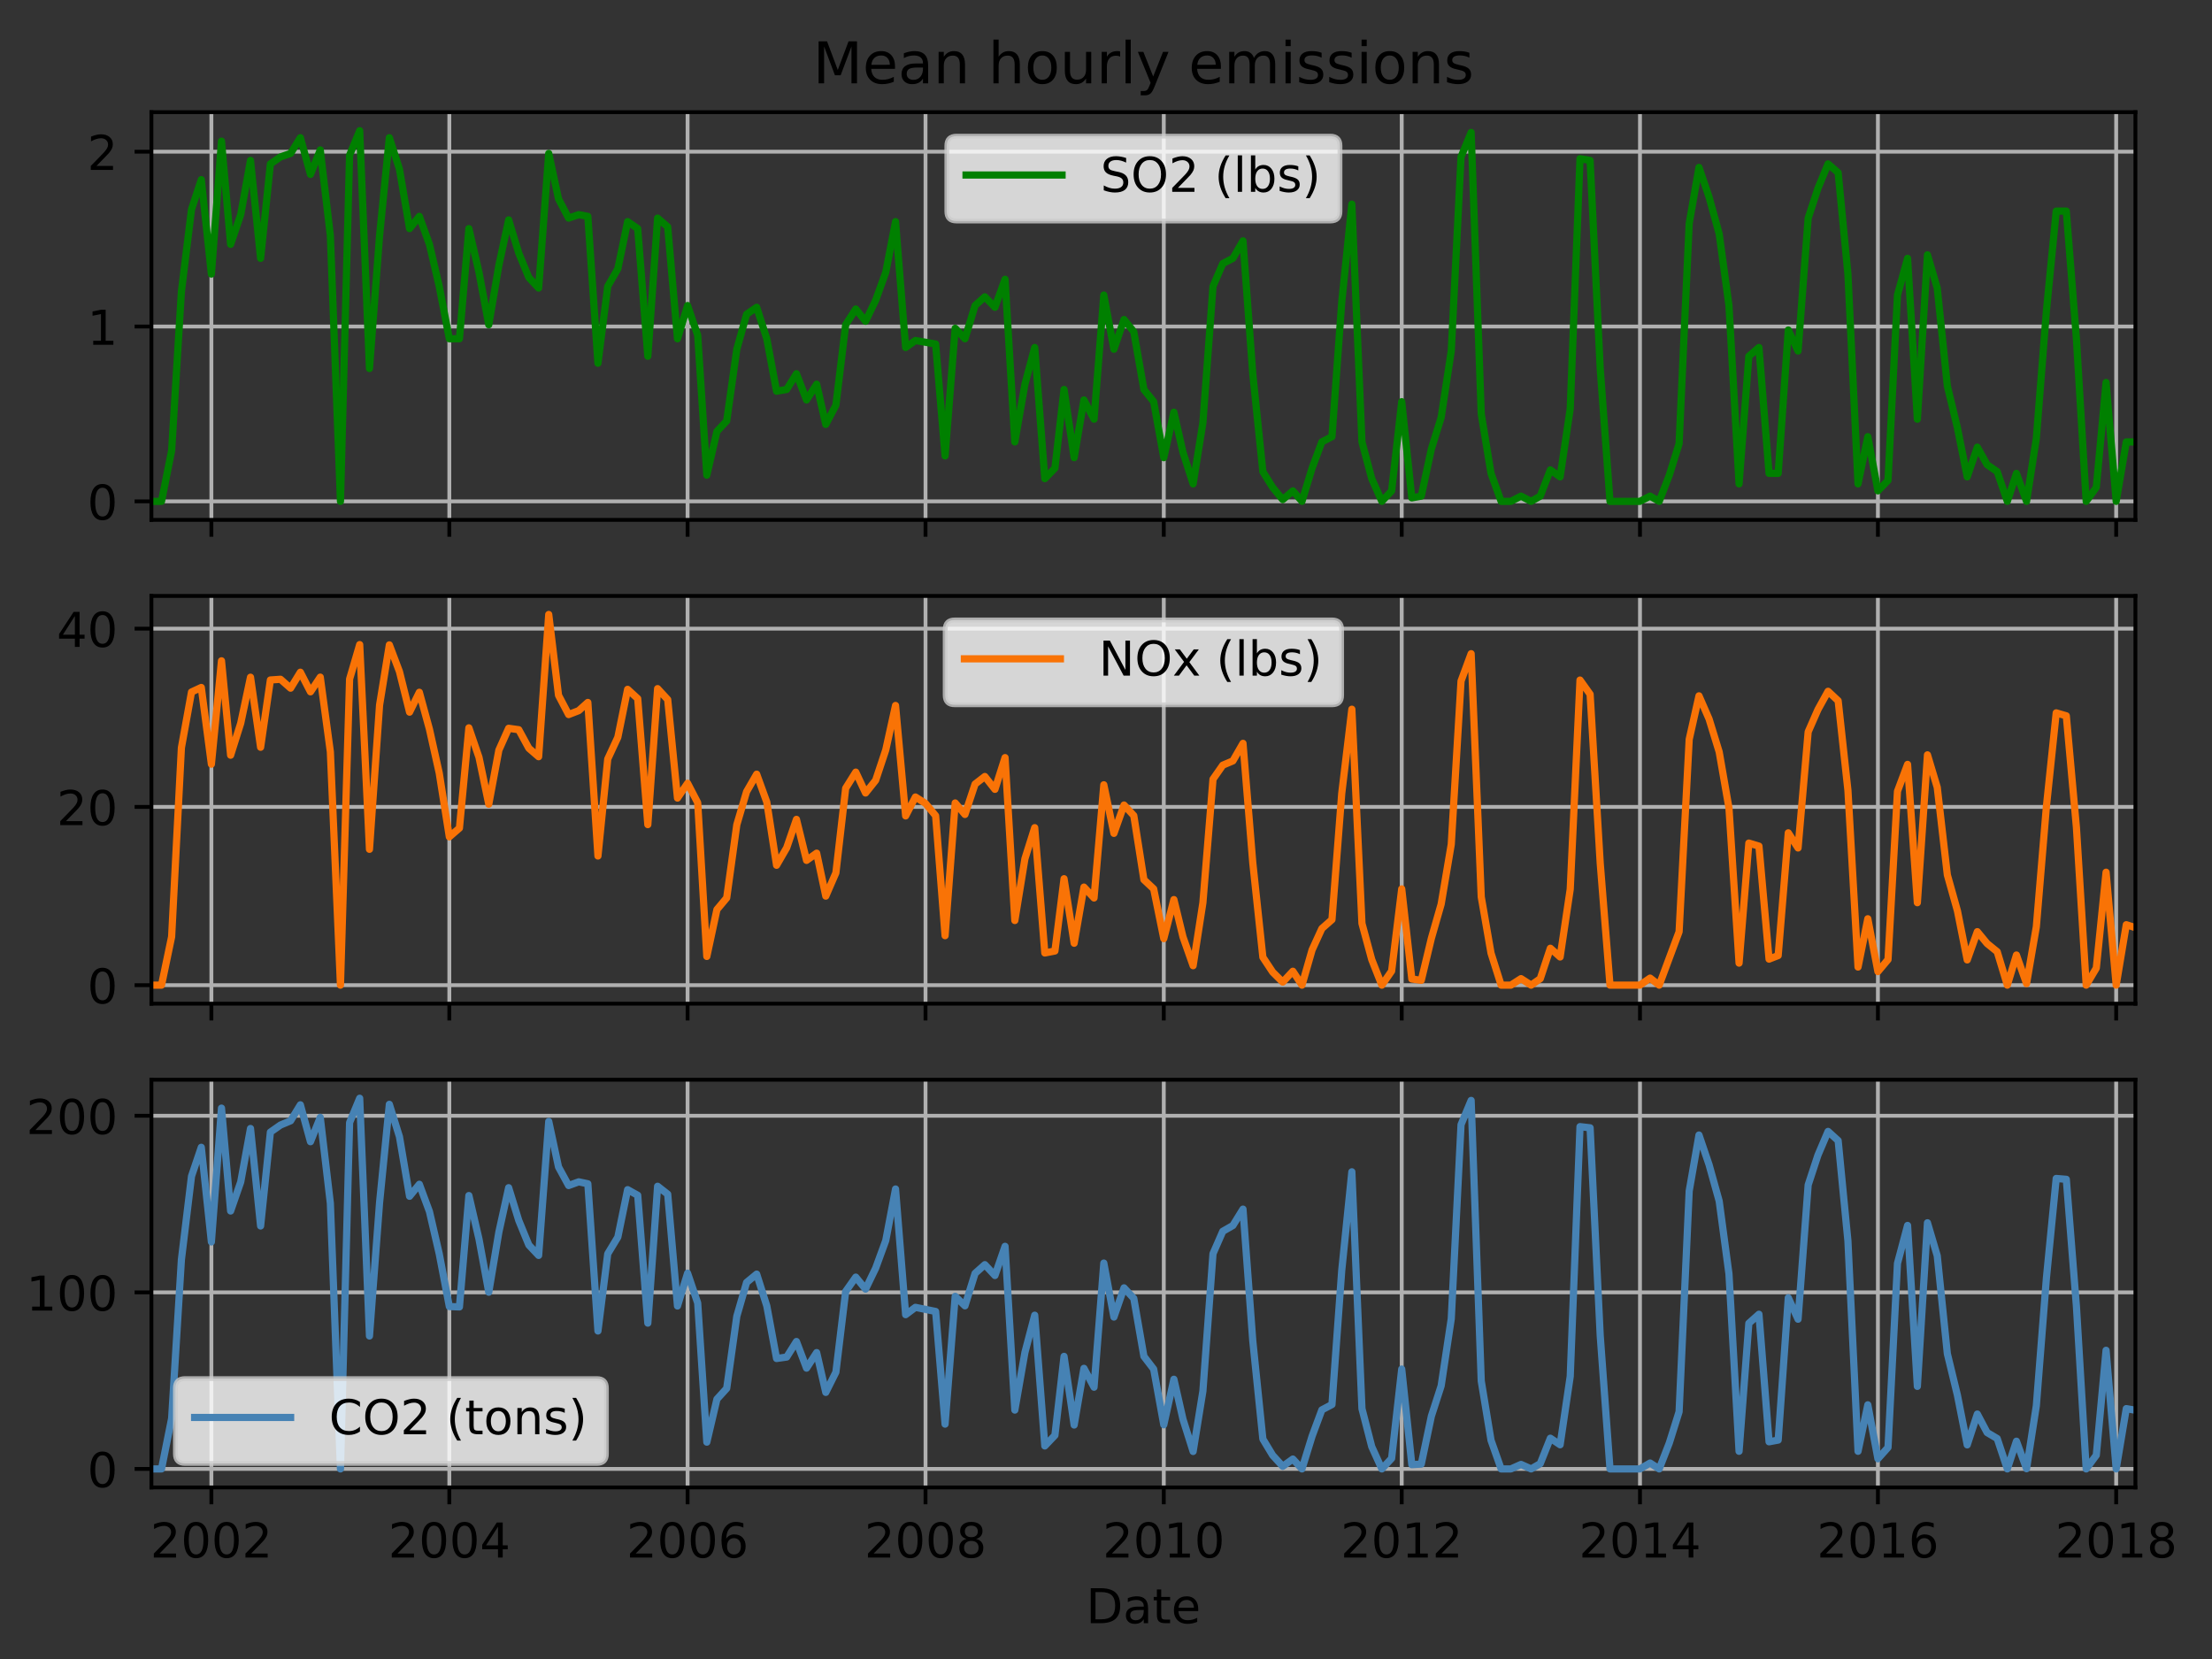<?xml version="1.0" encoding="utf-8" standalone="no"?>
<!DOCTYPE svg PUBLIC "-//W3C//DTD SVG 1.1//EN"
  "http://www.w3.org/Graphics/SVG/1.1/DTD/svg11.dtd">
<!-- Created with matplotlib (http://matplotlib.org/) -->
<svg height="345.6pt" version="1.1" viewBox="0 0 460.8 345.6" width="460.8pt" xmlns="http://www.w3.org/2000/svg" xmlns:xlink="http://www.w3.org/1999/xlink">
 <rect x="0" y="0" width="460.8" height="345.6" fill="#333333" stroke="none"/>
 <defs>
  <style type="text/css">
*{stroke-linecap:butt;stroke-linejoin:round;}
  </style>
 </defs>
 <g id="figure_1">
  <g id="patch_1">
   <path d="M 0 345.6 
L 460.8 345.6 
L 460.8 0 
L 0 0 
z
" style="fill:none;"/>
  </g>
  <g id="axes_1">
   <g id="patch_2">
    <path d="M 31.543 108.305 
L 444.844 108.305 
L 444.844 23.365 
L 31.543 23.365 
z
" style="fill:none;"/>
   </g>
   <g id="matplotlib.axis_1">
    <g id="xtick_1">
     <g id="line2d_1">
      <path clip-path="url(#peaf64b00c5)" d="M 44.036 108.305 
L 44.036 23.365 
" style="fill:none;stroke:#b0b0b0;stroke-linecap:square;stroke-width:0.8;"/>
     </g>
     <g id="line2d_2">
      <defs>
       <path d="M 0 0 
L 0 3.5 
" id="md26b9343dc" style="stroke:#000000;stroke-width:0.8;"/>
      </defs>
      <g>
       <use style="stroke:#000000;stroke-width:0.8;" x="44.036" xlink:href="#md26b9343dc" y="108.305"/>
      </g>
     </g>
    </g>
    <g id="xtick_2">
     <g id="line2d_3">
      <path clip-path="url(#peaf64b00c5)" d="M 93.603 108.305 
L 93.603 23.365 
" style="fill:none;stroke:#b0b0b0;stroke-linecap:square;stroke-width:0.8;"/>
     </g>
     <g id="line2d_4">
      <g>
       <use style="stroke:#000000;stroke-width:0.8;" x="93.603" xlink:href="#md26b9343dc" y="108.305"/>
      </g>
     </g>
    </g>
    <g id="xtick_3">
     <g id="line2d_5">
      <path clip-path="url(#peaf64b00c5)" d="M 143.237 108.305 
L 143.237 23.365 
" style="fill:none;stroke:#b0b0b0;stroke-linecap:square;stroke-width:0.8;"/>
     </g>
     <g id="line2d_6">
      <g>
       <use style="stroke:#000000;stroke-width:0.8;" x="143.237" xlink:href="#md26b9343dc" y="108.305"/>
      </g>
     </g>
    </g>
    <g id="xtick_4">
     <g id="line2d_7">
      <path clip-path="url(#peaf64b00c5)" d="M 192.803 108.305 
L 192.803 23.365 
" style="fill:none;stroke:#b0b0b0;stroke-linecap:square;stroke-width:0.8;"/>
     </g>
     <g id="line2d_8">
      <g>
       <use style="stroke:#000000;stroke-width:0.8;" x="192.803" xlink:href="#md26b9343dc" y="108.305"/>
      </g>
     </g>
    </g>
    <g id="xtick_5">
     <g id="line2d_9">
      <path clip-path="url(#peaf64b00c5)" d="M 242.437 108.305 
L 242.437 23.365 
" style="fill:none;stroke:#b0b0b0;stroke-linecap:square;stroke-width:0.8;"/>
     </g>
     <g id="line2d_10">
      <g>
       <use style="stroke:#000000;stroke-width:0.8;" x="242.437" xlink:href="#md26b9343dc" y="108.305"/>
      </g>
     </g>
    </g>
    <g id="xtick_6">
     <g id="line2d_11">
      <path clip-path="url(#peaf64b00c5)" d="M 292.004 108.305 
L 292.004 23.365 
" style="fill:none;stroke:#b0b0b0;stroke-linecap:square;stroke-width:0.8;"/>
     </g>
     <g id="line2d_12">
      <g>
       <use style="stroke:#000000;stroke-width:0.8;" x="292.004" xlink:href="#md26b9343dc" y="108.305"/>
      </g>
     </g>
    </g>
    <g id="xtick_7">
     <g id="line2d_13">
      <path clip-path="url(#peaf64b00c5)" d="M 341.638 108.305 
L 341.638 23.365 
" style="fill:none;stroke:#b0b0b0;stroke-linecap:square;stroke-width:0.8;"/>
     </g>
     <g id="line2d_14">
      <g>
       <use style="stroke:#000000;stroke-width:0.8;" x="341.638" xlink:href="#md26b9343dc" y="108.305"/>
      </g>
     </g>
    </g>
    <g id="xtick_8">
     <g id="line2d_15">
      <path clip-path="url(#peaf64b00c5)" d="M 391.204 108.305 
L 391.204 23.365 
" style="fill:none;stroke:#b0b0b0;stroke-linecap:square;stroke-width:0.8;"/>
     </g>
     <g id="line2d_16">
      <g>
       <use style="stroke:#000000;stroke-width:0.8;" x="391.204" xlink:href="#md26b9343dc" y="108.305"/>
      </g>
     </g>
    </g>
    <g id="xtick_9">
     <g id="line2d_17">
      <path clip-path="url(#peaf64b00c5)" d="M 440.838 108.305 
L 440.838 23.365 
" style="fill:none;stroke:#b0b0b0;stroke-linecap:square;stroke-width:0.8;"/>
     </g>
     <g id="line2d_18">
      <g>
       <use style="stroke:#000000;stroke-width:0.8;" x="440.838" xlink:href="#md26b9343dc" y="108.305"/>
      </g>
     </g>
    </g>
   </g>
   <g id="matplotlib.axis_2">
    <g id="ytick_1">
     <g id="line2d_19">
      <path clip-path="url(#peaf64b00c5)" d="M 31.543 104.444 
L 444.844 104.444 
" style="fill:none;stroke:#b0b0b0;stroke-linecap:square;stroke-width:0.8;"/>
     </g>
     <g id="line2d_20">
      <defs>
       <path d="M 0 0 
L -3.5 0 
" id="m9ea6b9d937" style="stroke:#000000;stroke-width:0.8;"/>
      </defs>
      <g>
       <use style="stroke:#000000;stroke-width:0.8;" x="31.543" xlink:href="#m9ea6b9d937" y="104.444"/>
      </g>
     </g>
     <g id="text_1">
      <!-- 0 -->
      <defs>
       <path d="M 31.781 66.406 
Q 24.172 66.406 20.328 58.906 
Q 16.5 51.422 16.5 36.375 
Q 16.5 21.391 20.328 13.891 
Q 24.172 6.391 31.781 6.391 
Q 39.453 6.391 43.281 13.891 
Q 47.125 21.391 47.125 36.375 
Q 47.125 51.422 43.281 58.906 
Q 39.453 66.406 31.781 66.406 
z
M 31.781 74.219 
Q 44.047 74.219 50.516 64.516 
Q 56.984 54.828 56.984 36.375 
Q 56.984 17.969 50.516 8.266 
Q 44.047 -1.422 31.781 -1.422 
Q 19.531 -1.422 13.062 8.266 
Q 6.594 17.969 6.594 36.375 
Q 6.594 54.828 13.062 64.516 
Q 19.531 74.219 31.781 74.219 
z
" id="DejaVuSans-30"/>
      </defs>
      <g transform="translate(18.18 108.243)scale(0.1 -0.1)">
       <use xlink:href="#DejaVuSans-30"/>
      </g>
     </g>
    </g>
    <g id="ytick_2">
     <g id="line2d_21">
      <path clip-path="url(#peaf64b00c5)" d="M 31.543 68.02 
L 444.844 68.02 
" style="fill:none;stroke:#b0b0b0;stroke-linecap:square;stroke-width:0.8;"/>
     </g>
     <g id="line2d_22">
      <g>
       <use style="stroke:#000000;stroke-width:0.8;" x="31.543" xlink:href="#m9ea6b9d937" y="68.02"/>
      </g>
     </g>
     <g id="text_2">
      <!-- 1 -->
      <defs>
       <path d="M 12.406 8.297 
L 28.516 8.297 
L 28.516 63.922 
L 10.984 60.406 
L 10.984 69.391 
L 28.422 72.906 
L 38.281 72.906 
L 38.281 8.297 
L 54.391 8.297 
L 54.391 0 
L 12.406 0 
z
" id="DejaVuSans-31"/>
      </defs>
      <g transform="translate(18.18 71.819)scale(0.1 -0.1)">
       <use xlink:href="#DejaVuSans-31"/>
      </g>
     </g>
    </g>
    <g id="ytick_3">
     <g id="line2d_23">
      <path clip-path="url(#peaf64b00c5)" d="M 31.543 31.597 
L 444.844 31.597 
" style="fill:none;stroke:#b0b0b0;stroke-linecap:square;stroke-width:0.8;"/>
     </g>
     <g id="line2d_24">
      <g>
       <use style="stroke:#000000;stroke-width:0.8;" x="31.543" xlink:href="#m9ea6b9d937" y="31.597"/>
      </g>
     </g>
     <g id="text_3">
      <!-- 2 -->
      <defs>
       <path d="M 19.188 8.297 
L 53.609 8.297 
L 53.609 0 
L 7.328 0 
L 7.328 8.297 
Q 12.938 14.109 22.625 23.891 
Q 32.328 33.688 34.812 36.531 
Q 39.547 41.844 41.422 45.531 
Q 43.312 49.219 43.312 52.781 
Q 43.312 58.594 39.234 62.25 
Q 35.156 65.922 28.609 65.922 
Q 23.969 65.922 18.812 64.312 
Q 13.672 62.703 7.812 59.422 
L 7.812 69.391 
Q 13.766 71.781 18.938 73 
Q 24.125 74.219 28.422 74.219 
Q 39.75 74.219 46.484 68.547 
Q 53.219 62.891 53.219 53.422 
Q 53.219 48.922 51.531 44.891 
Q 49.859 40.875 45.406 35.406 
Q 44.188 33.984 37.641 27.219 
Q 31.109 20.453 19.188 8.297 
z
" id="DejaVuSans-32"/>
      </defs>
      <g transform="translate(18.18 35.396)scale(0.1 -0.1)">
       <use xlink:href="#DejaVuSans-32"/>
      </g>
     </g>
    </g>
   </g>
   <g id="line2d_25">
    <path clip-path="url(#peaf64b00c5)" d="M 31.543 104.444 
L 33.648 104.444 
L 35.753 93.881 
L 37.79 60.736 
L 39.895 43.616 
L 41.932 37.425 
L 44.036 57.093 
L 46.141 29.411 
L 48.042 50.901 
L 50.147 44.709 
L 52.184 33.418 
L 54.289 53.815 
L 56.326 34.146 
L 58.431 32.689 
L 60.536 31.961 
L 62.573 28.683 
L 64.678 36.332 
L 66.715 31.233 
L 68.82 49.08 
L 70.924 104.444 
L 72.826 32.325 
L 74.93 27.226 
L 76.967 76.762 
L 79.072 49.08 
L 81.109 28.683 
L 83.214 35.239 
L 85.319 47.623 
L 87.356 45.073 
L 89.461 50.901 
L 91.498 59.643 
L 93.603 70.57 
L 95.708 70.57 
L 97.677 47.623 
L 99.782 56.729 
L 101.818 67.656 
L 103.923 55.272 
L 105.96 45.802 
L 108.065 52.722 
L 110.17 57.822 
L 112.207 60.007 
L 114.312 31.961 
L 116.349 41.431 
L 118.454 45.438 
L 120.559 44.709 
L 122.46 45.073 
L 124.565 75.669 
L 126.602 59.643 
L 128.706 56 
L 130.743 46.166 
L 132.848 47.623 
L 134.953 74.212 
L 136.99 45.438 
L 139.095 47.259 
L 141.132 70.57 
L 143.237 63.649 
L 145.342 69.841 
L 147.243 98.98 
L 149.348 89.874 
L 151.385 87.689 
L 153.49 72.755 
L 155.527 65.471 
L 157.631 64.014 
L 159.736 70.57 
L 161.773 81.497 
L 163.878 81.133 
L 165.915 77.855 
L 168.02 83.318 
L 170.125 80.04 
L 172.026 88.417 
L 174.131 84.411 
L 176.168 67.656 
L 178.273 64.378 
L 180.31 66.927 
L 182.415 62.557 
L 184.519 56.729 
L 186.556 46.166 
L 188.661 72.391 
L 190.698 70.934 
L 194.908 71.663 
L 196.877 94.974 
L 198.982 68.384 
L 201.019 70.57 
L 203.124 63.649 
L 205.161 61.828 
L 207.266 64.014 
L 209.371 58.186 
L 211.407 92.06 
L 213.512 80.04 
L 215.549 72.391 
L 217.654 99.709 
L 219.759 97.523 
L 221.66 81.133 
L 223.765 95.338 
L 225.802 83.318 
L 227.907 87.325 
L 229.944 61.464 
L 232.049 72.755 
L 234.154 66.563 
L 236.191 69.113 
L 238.295 81.133 
L 240.332 83.682 
L 242.437 95.338 
L 244.542 85.868 
L 246.443 94.245 
L 248.548 100.801 
L 250.585 88.053 
L 252.69 59.643 
L 254.727 54.908 
L 256.832 53.815 
L 258.937 50.173 
L 260.974 77.855 
L 263.079 98.252 
L 265.116 101.53 
L 267.22 104.079 
L 269.325 102.258 
L 271.227 104.444 
L 273.331 97.523 
L 275.368 92.06 
L 277.473 90.967 
L 279.51 62.921 
L 281.615 42.524 
L 283.72 92.06 
L 285.757 99.709 
L 287.862 104.444 
L 289.899 102.258 
L 292.004 83.682 
L 294.108 103.715 
L 296.078 103.351 
L 298.182 93.517 
L 300.219 86.96 
L 302.324 73.119 
L 304.361 32.689 
L 306.466 27.59 
L 308.571 86.232 
L 310.608 98.616 
L 312.713 104.444 
L 314.75 104.444 
L 316.855 103.351 
L 318.96 104.444 
L 320.861 103.351 
L 322.966 97.887 
L 325.003 99.344 
L 327.107 85.139 
L 329.144 33.054 
L 331.249 33.418 
L 333.354 76.762 
L 335.391 104.444 
L 341.638 104.444 
L 343.743 103.351 
L 345.644 104.444 
L 347.749 98.98 
L 349.786 92.424 
L 351.891 46.53 
L 353.928 34.875 
L 356.032 41.067 
L 358.137 48.716 
L 360.174 63.649 
L 362.279 100.801 
L 364.316 74.212 
L 366.421 72.391 
L 368.526 98.616 
L 370.427 98.616 
L 372.532 68.749 
L 374.569 73.119 
L 376.674 45.438 
L 378.711 39.246 
L 380.816 34.146 
L 382.92 35.968 
L 384.957 57.093 
L 387.062 100.801 
L 389.099 90.967 
L 391.204 102.258 
L 393.309 100.073 
L 395.278 61.464 
L 397.383 53.815 
L 399.42 87.325 
L 401.525 53.087 
L 403.562 60.007 
L 405.667 80.404 
L 407.771 89.146 
L 409.808 99.344 
L 411.913 93.152 
L 413.95 96.795 
L 416.055 98.252 
L 418.16 104.444 
L 420.061 98.616 
L 422.166 104.444 
L 424.203 91.331 
L 426.308 64.742 
L 428.345 43.981 
L 430.45 43.981 
L 432.555 70.57 
L 434.592 104.444 
L 436.696 101.53 
L 438.733 79.676 
L 440.838 104.444 
L 442.943 92.06 
L 444.844 92.06 
L 444.844 92.06 
" style="fill:none;stroke:#008000;stroke-linecap:square;stroke-width:1.5;"/>
   </g>
   <g id="patch_3">
    <path d="M 31.543 108.305 
L 31.543 23.365 
" style="fill:none;stroke:#000000;stroke-linecap:square;stroke-linejoin:miter;stroke-width:0.8;"/>
   </g>
   <g id="patch_4">
    <path d="M 444.844 108.305 
L 444.844 23.365 
" style="fill:none;stroke:#000000;stroke-linecap:square;stroke-linejoin:miter;stroke-width:0.8;"/>
   </g>
   <g id="patch_5">
    <path d="M 31.543 108.305 
L 444.844 108.305 
" style="fill:none;stroke:#000000;stroke-linecap:square;stroke-linejoin:miter;stroke-width:0.8;"/>
   </g>
   <g id="patch_6">
    <path d="M 31.543 23.365 
L 444.844 23.365 
" style="fill:none;stroke:#000000;stroke-linecap:square;stroke-linejoin:miter;stroke-width:0.8;"/>
   </g>
   <g id="text_4">
    <!-- Mean hourly emissions -->
    <defs>
     <path d="M 9.812 72.906 
L 24.516 72.906 
L 43.109 23.297 
L 61.812 72.906 
L 76.516 72.906 
L 76.516 0 
L 66.891 0 
L 66.891 64.016 
L 48.094 14.016 
L 38.188 14.016 
L 19.391 64.016 
L 19.391 0 
L 9.812 0 
z
" id="DejaVuSans-4d"/>
     <path d="M 56.203 29.594 
L 56.203 25.203 
L 14.891 25.203 
Q 15.484 15.922 20.484 11.062 
Q 25.484 6.203 34.422 6.203 
Q 39.594 6.203 44.453 7.469 
Q 49.312 8.734 54.109 11.281 
L 54.109 2.781 
Q 49.266 0.734 44.188 -0.344 
Q 39.109 -1.422 33.891 -1.422 
Q 20.797 -1.422 13.156 6.188 
Q 5.516 13.812 5.516 26.812 
Q 5.516 40.234 12.766 48.109 
Q 20.016 56 32.328 56 
Q 43.359 56 49.781 48.891 
Q 56.203 41.797 56.203 29.594 
z
M 47.219 32.234 
Q 47.125 39.594 43.094 43.984 
Q 39.062 48.391 32.422 48.391 
Q 24.906 48.391 20.391 44.141 
Q 15.875 39.891 15.188 32.172 
z
" id="DejaVuSans-65"/>
     <path d="M 34.281 27.484 
Q 23.391 27.484 19.188 25 
Q 14.984 22.516 14.984 16.5 
Q 14.984 11.719 18.141 8.906 
Q 21.297 6.109 26.703 6.109 
Q 34.188 6.109 38.703 11.406 
Q 43.219 16.703 43.219 25.484 
L 43.219 27.484 
z
M 52.203 31.203 
L 52.203 0 
L 43.219 0 
L 43.219 8.297 
Q 40.141 3.328 35.547 0.953 
Q 30.953 -1.422 24.312 -1.422 
Q 15.922 -1.422 10.953 3.297 
Q 6 8.016 6 15.922 
Q 6 25.141 12.172 29.828 
Q 18.359 34.516 30.609 34.516 
L 43.219 34.516 
L 43.219 35.406 
Q 43.219 41.609 39.141 45 
Q 35.062 48.391 27.688 48.391 
Q 23 48.391 18.547 47.266 
Q 14.109 46.141 10.016 43.891 
L 10.016 52.203 
Q 14.938 54.109 19.578 55.047 
Q 24.219 56 28.609 56 
Q 40.484 56 46.344 49.844 
Q 52.203 43.703 52.203 31.203 
z
" id="DejaVuSans-61"/>
     <path d="M 54.891 33.016 
L 54.891 0 
L 45.906 0 
L 45.906 32.719 
Q 45.906 40.484 42.875 44.328 
Q 39.844 48.188 33.797 48.188 
Q 26.516 48.188 22.312 43.547 
Q 18.109 38.922 18.109 30.906 
L 18.109 0 
L 9.078 0 
L 9.078 54.688 
L 18.109 54.688 
L 18.109 46.188 
Q 21.344 51.125 25.703 53.562 
Q 30.078 56 35.797 56 
Q 45.219 56 50.047 50.172 
Q 54.891 44.344 54.891 33.016 
z
" id="DejaVuSans-6e"/>
     <path id="DejaVuSans-20"/>
     <path d="M 54.891 33.016 
L 54.891 0 
L 45.906 0 
L 45.906 32.719 
Q 45.906 40.484 42.875 44.328 
Q 39.844 48.188 33.797 48.188 
Q 26.516 48.188 22.312 43.547 
Q 18.109 38.922 18.109 30.906 
L 18.109 0 
L 9.078 0 
L 9.078 75.984 
L 18.109 75.984 
L 18.109 46.188 
Q 21.344 51.125 25.703 53.562 
Q 30.078 56 35.797 56 
Q 45.219 56 50.047 50.172 
Q 54.891 44.344 54.891 33.016 
z
" id="DejaVuSans-68"/>
     <path d="M 30.609 48.391 
Q 23.391 48.391 19.188 42.75 
Q 14.984 37.109 14.984 27.297 
Q 14.984 17.484 19.156 11.844 
Q 23.344 6.203 30.609 6.203 
Q 37.797 6.203 41.984 11.859 
Q 46.188 17.531 46.188 27.297 
Q 46.188 37.016 41.984 42.703 
Q 37.797 48.391 30.609 48.391 
z
M 30.609 56 
Q 42.328 56 49.016 48.375 
Q 55.719 40.766 55.719 27.297 
Q 55.719 13.875 49.016 6.219 
Q 42.328 -1.422 30.609 -1.422 
Q 18.844 -1.422 12.172 6.219 
Q 5.516 13.875 5.516 27.297 
Q 5.516 40.766 12.172 48.375 
Q 18.844 56 30.609 56 
z
" id="DejaVuSans-6f"/>
     <path d="M 8.5 21.578 
L 8.5 54.688 
L 17.484 54.688 
L 17.484 21.922 
Q 17.484 14.156 20.5 10.266 
Q 23.531 6.391 29.594 6.391 
Q 36.859 6.391 41.078 11.031 
Q 45.312 15.672 45.312 23.688 
L 45.312 54.688 
L 54.297 54.688 
L 54.297 0 
L 45.312 0 
L 45.312 8.406 
Q 42.047 3.422 37.719 1 
Q 33.406 -1.422 27.688 -1.422 
Q 18.266 -1.422 13.375 4.438 
Q 8.5 10.297 8.5 21.578 
z
M 31.109 56 
z
" id="DejaVuSans-75"/>
     <path d="M 41.109 46.297 
Q 39.594 47.172 37.812 47.578 
Q 36.031 48 33.891 48 
Q 26.266 48 22.188 43.047 
Q 18.109 38.094 18.109 28.812 
L 18.109 0 
L 9.078 0 
L 9.078 54.688 
L 18.109 54.688 
L 18.109 46.188 
Q 20.953 51.172 25.484 53.578 
Q 30.031 56 36.531 56 
Q 37.453 56 38.578 55.875 
Q 39.703 55.766 41.062 55.516 
z
" id="DejaVuSans-72"/>
     <path d="M 9.422 75.984 
L 18.406 75.984 
L 18.406 0 
L 9.422 0 
z
" id="DejaVuSans-6c"/>
     <path d="M 32.172 -5.078 
Q 28.375 -14.844 24.75 -17.812 
Q 21.141 -20.797 15.094 -20.797 
L 7.906 -20.797 
L 7.906 -13.281 
L 13.188 -13.281 
Q 16.891 -13.281 18.938 -11.516 
Q 21 -9.766 23.484 -3.219 
L 25.094 0.875 
L 2.984 54.688 
L 12.5 54.688 
L 29.594 11.922 
L 46.688 54.688 
L 56.203 54.688 
z
" id="DejaVuSans-79"/>
     <path d="M 52 44.188 
Q 55.375 50.25 60.062 53.125 
Q 64.75 56 71.094 56 
Q 79.641 56 84.281 50.016 
Q 88.922 44.047 88.922 33.016 
L 88.922 0 
L 79.891 0 
L 79.891 32.719 
Q 79.891 40.578 77.094 44.375 
Q 74.312 48.188 68.609 48.188 
Q 61.625 48.188 57.562 43.547 
Q 53.516 38.922 53.516 30.906 
L 53.516 0 
L 44.484 0 
L 44.484 32.719 
Q 44.484 40.625 41.703 44.406 
Q 38.922 48.188 33.109 48.188 
Q 26.219 48.188 22.156 43.531 
Q 18.109 38.875 18.109 30.906 
L 18.109 0 
L 9.078 0 
L 9.078 54.688 
L 18.109 54.688 
L 18.109 46.188 
Q 21.188 51.219 25.484 53.609 
Q 29.781 56 35.688 56 
Q 41.656 56 45.828 52.969 
Q 50 49.953 52 44.188 
z
" id="DejaVuSans-6d"/>
     <path d="M 9.422 54.688 
L 18.406 54.688 
L 18.406 0 
L 9.422 0 
z
M 9.422 75.984 
L 18.406 75.984 
L 18.406 64.594 
L 9.422 64.594 
z
" id="DejaVuSans-69"/>
     <path d="M 44.281 53.078 
L 44.281 44.578 
Q 40.484 46.531 36.375 47.5 
Q 32.281 48.484 27.875 48.484 
Q 21.188 48.484 17.844 46.438 
Q 14.5 44.391 14.5 40.281 
Q 14.5 37.156 16.891 35.375 
Q 19.281 33.594 26.516 31.984 
L 29.594 31.297 
Q 39.156 29.25 43.188 25.516 
Q 47.219 21.781 47.219 15.094 
Q 47.219 7.469 41.188 3.016 
Q 35.156 -1.422 24.609 -1.422 
Q 20.219 -1.422 15.453 -0.562 
Q 10.688 0.297 5.422 2 
L 5.422 11.281 
Q 10.406 8.688 15.234 7.391 
Q 20.062 6.109 24.812 6.109 
Q 31.156 6.109 34.562 8.281 
Q 37.984 10.453 37.984 14.406 
Q 37.984 18.062 35.516 20.016 
Q 33.062 21.969 24.703 23.781 
L 21.578 24.516 
Q 13.234 26.266 9.516 29.906 
Q 5.812 33.547 5.812 39.891 
Q 5.812 47.609 11.281 51.797 
Q 16.75 56 26.812 56 
Q 31.781 56 36.172 55.266 
Q 40.578 54.547 44.281 53.078 
z
" id="DejaVuSans-73"/>
    </defs>
    <g transform="translate(169.35 17.365)scale(0.12 -0.12)">
     <use xlink:href="#DejaVuSans-4d"/>
     <use x="86.279" xlink:href="#DejaVuSans-65"/>
     <use x="147.803" xlink:href="#DejaVuSans-61"/>
     <use x="209.082" xlink:href="#DejaVuSans-6e"/>
     <use x="272.461" xlink:href="#DejaVuSans-20"/>
     <use x="304.248" xlink:href="#DejaVuSans-68"/>
     <use x="367.627" xlink:href="#DejaVuSans-6f"/>
     <use x="428.809" xlink:href="#DejaVuSans-75"/>
     <use x="492.188" xlink:href="#DejaVuSans-72"/>
     <use x="533.301" xlink:href="#DejaVuSans-6c"/>
     <use x="561.084" xlink:href="#DejaVuSans-79"/>
     <use x="620.264" xlink:href="#DejaVuSans-20"/>
     <use x="652.051" xlink:href="#DejaVuSans-65"/>
     <use x="713.574" xlink:href="#DejaVuSans-6d"/>
     <use x="810.986" xlink:href="#DejaVuSans-69"/>
     <use x="838.77" xlink:href="#DejaVuSans-73"/>
     <use x="890.869" xlink:href="#DejaVuSans-73"/>
     <use x="942.969" xlink:href="#DejaVuSans-69"/>
     <use x="970.752" xlink:href="#DejaVuSans-6f"/>
     <use x="1031.934" xlink:href="#DejaVuSans-6e"/>
     <use x="1095.312" xlink:href="#DejaVuSans-73"/>
    </g>
   </g>
   <g id="legend_1">
    <g id="patch_7">
     <path d="M 199.244 46.043 
L 277.144 46.043 
Q 279.144 46.043 279.144 44.043 
L 279.144 30.365 
Q 279.144 28.365 277.144 28.365 
L 199.244 28.365 
Q 197.244 28.365 197.244 30.365 
L 197.244 44.043 
Q 197.244 46.043 199.244 46.043 
z
" style="fill:#ffffff;opacity:0.8;stroke:#cccccc;stroke-linejoin:miter;"/>
    </g>
    <g id="line2d_26">
     <path d="M 201.244 36.463 
L 221.244 36.463 
" style="fill:none;stroke:#008000;stroke-linecap:square;stroke-width:1.5;"/>
    </g>
    <g id="line2d_27"/>
    <g id="text_5">
     <!-- SO2 (lbs) -->
     <defs>
      <path d="M 53.516 70.516 
L 53.516 60.891 
Q 47.906 63.578 42.922 64.891 
Q 37.938 66.219 33.297 66.219 
Q 25.25 66.219 20.875 63.094 
Q 16.5 59.969 16.5 54.203 
Q 16.5 49.359 19.406 46.891 
Q 22.312 44.438 30.422 42.922 
L 36.375 41.703 
Q 47.406 39.594 52.656 34.297 
Q 57.906 29 57.906 20.125 
Q 57.906 9.516 50.797 4.047 
Q 43.703 -1.422 29.984 -1.422 
Q 24.812 -1.422 18.969 -0.25 
Q 13.141 0.922 6.891 3.219 
L 6.891 13.375 
Q 12.891 10.016 18.656 8.297 
Q 24.422 6.594 29.984 6.594 
Q 38.422 6.594 43.016 9.906 
Q 47.609 13.234 47.609 19.391 
Q 47.609 24.75 44.312 27.781 
Q 41.016 30.812 33.5 32.328 
L 27.484 33.5 
Q 16.453 35.688 11.516 40.375 
Q 6.594 45.062 6.594 53.422 
Q 6.594 63.094 13.406 68.656 
Q 20.219 74.219 32.172 74.219 
Q 37.312 74.219 42.625 73.281 
Q 47.953 72.359 53.516 70.516 
z
" id="DejaVuSans-53"/>
      <path d="M 39.406 66.219 
Q 28.656 66.219 22.328 58.203 
Q 16.016 50.203 16.016 36.375 
Q 16.016 22.609 22.328 14.594 
Q 28.656 6.594 39.406 6.594 
Q 50.141 6.594 56.422 14.594 
Q 62.703 22.609 62.703 36.375 
Q 62.703 50.203 56.422 58.203 
Q 50.141 66.219 39.406 66.219 
z
M 39.406 74.219 
Q 54.734 74.219 63.906 63.938 
Q 73.094 53.656 73.094 36.375 
Q 73.094 19.141 63.906 8.859 
Q 54.734 -1.422 39.406 -1.422 
Q 24.031 -1.422 14.812 8.828 
Q 5.609 19.094 5.609 36.375 
Q 5.609 53.656 14.812 63.938 
Q 24.031 74.219 39.406 74.219 
z
" id="DejaVuSans-4f"/>
      <path d="M 31 75.875 
Q 24.469 64.656 21.281 53.656 
Q 18.109 42.672 18.109 31.391 
Q 18.109 20.125 21.312 9.062 
Q 24.516 -2 31 -13.188 
L 23.188 -13.188 
Q 15.875 -1.703 12.234 9.375 
Q 8.594 20.453 8.594 31.391 
Q 8.594 42.281 12.203 53.312 
Q 15.828 64.359 23.188 75.875 
z
" id="DejaVuSans-28"/>
      <path d="M 48.688 27.297 
Q 48.688 37.203 44.609 42.844 
Q 40.531 48.484 33.406 48.484 
Q 26.266 48.484 22.188 42.844 
Q 18.109 37.203 18.109 27.297 
Q 18.109 17.391 22.188 11.75 
Q 26.266 6.109 33.406 6.109 
Q 40.531 6.109 44.609 11.75 
Q 48.688 17.391 48.688 27.297 
z
M 18.109 46.391 
Q 20.953 51.266 25.266 53.625 
Q 29.594 56 35.594 56 
Q 45.562 56 51.781 48.094 
Q 58.016 40.188 58.016 27.297 
Q 58.016 14.406 51.781 6.484 
Q 45.562 -1.422 35.594 -1.422 
Q 29.594 -1.422 25.266 0.953 
Q 20.953 3.328 18.109 8.203 
L 18.109 0 
L 9.078 0 
L 9.078 75.984 
L 18.109 75.984 
z
" id="DejaVuSans-62"/>
      <path d="M 8.016 75.875 
L 15.828 75.875 
Q 23.141 64.359 26.781 53.312 
Q 30.422 42.281 30.422 31.391 
Q 30.422 20.453 26.781 9.375 
Q 23.141 -1.703 15.828 -13.188 
L 8.016 -13.188 
Q 14.5 -2 17.703 9.062 
Q 20.906 20.125 20.906 31.391 
Q 20.906 42.672 17.703 53.656 
Q 14.5 64.656 8.016 75.875 
z
" id="DejaVuSans-29"/>
     </defs>
     <g transform="translate(229.244 39.963)scale(0.1 -0.1)">
      <use xlink:href="#DejaVuSans-53"/>
      <use x="63.477" xlink:href="#DejaVuSans-4f"/>
      <use x="142.188" xlink:href="#DejaVuSans-32"/>
      <use x="205.811" xlink:href="#DejaVuSans-20"/>
      <use x="237.598" xlink:href="#DejaVuSans-28"/>
      <use x="276.611" xlink:href="#DejaVuSans-6c"/>
      <use x="304.395" xlink:href="#DejaVuSans-62"/>
      <use x="367.871" xlink:href="#DejaVuSans-73"/>
      <use x="419.971" xlink:href="#DejaVuSans-29"/>
     </g>
    </g>
   </g>
  </g>
  <g id="axes_2">
   <g id="patch_8">
    <path d="M 31.543 209.084 
L 444.844 209.084 
L 444.844 124.145 
L 31.543 124.145 
z
" style="fill:none;"/>
   </g>
   <g id="matplotlib.axis_3">
    <g id="xtick_10">
     <g id="line2d_28">
      <path clip-path="url(#pb89ba1e04f)" d="M 44.036 209.084 
L 44.036 124.145 
" style="fill:none;stroke:#b0b0b0;stroke-linecap:square;stroke-width:0.8;"/>
     </g>
     <g id="line2d_29">
      <g>
       <use style="stroke:#000000;stroke-width:0.8;" x="44.036" xlink:href="#md26b9343dc" y="209.084"/>
      </g>
     </g>
    </g>
    <g id="xtick_11">
     <g id="line2d_30">
      <path clip-path="url(#pb89ba1e04f)" d="M 93.603 209.084 
L 93.603 124.145 
" style="fill:none;stroke:#b0b0b0;stroke-linecap:square;stroke-width:0.8;"/>
     </g>
     <g id="line2d_31">
      <g>
       <use style="stroke:#000000;stroke-width:0.8;" x="93.603" xlink:href="#md26b9343dc" y="209.084"/>
      </g>
     </g>
    </g>
    <g id="xtick_12">
     <g id="line2d_32">
      <path clip-path="url(#pb89ba1e04f)" d="M 143.237 209.084 
L 143.237 124.145 
" style="fill:none;stroke:#b0b0b0;stroke-linecap:square;stroke-width:0.8;"/>
     </g>
     <g id="line2d_33">
      <g>
       <use style="stroke:#000000;stroke-width:0.8;" x="143.237" xlink:href="#md26b9343dc" y="209.084"/>
      </g>
     </g>
    </g>
    <g id="xtick_13">
     <g id="line2d_34">
      <path clip-path="url(#pb89ba1e04f)" d="M 192.803 209.084 
L 192.803 124.145 
" style="fill:none;stroke:#b0b0b0;stroke-linecap:square;stroke-width:0.8;"/>
     </g>
     <g id="line2d_35">
      <g>
       <use style="stroke:#000000;stroke-width:0.8;" x="192.803" xlink:href="#md26b9343dc" y="209.084"/>
      </g>
     </g>
    </g>
    <g id="xtick_14">
     <g id="line2d_36">
      <path clip-path="url(#pb89ba1e04f)" d="M 242.437 209.084 
L 242.437 124.145 
" style="fill:none;stroke:#b0b0b0;stroke-linecap:square;stroke-width:0.8;"/>
     </g>
     <g id="line2d_37">
      <g>
       <use style="stroke:#000000;stroke-width:0.8;" x="242.437" xlink:href="#md26b9343dc" y="209.084"/>
      </g>
     </g>
    </g>
    <g id="xtick_15">
     <g id="line2d_38">
      <path clip-path="url(#pb89ba1e04f)" d="M 292.004 209.084 
L 292.004 124.145 
" style="fill:none;stroke:#b0b0b0;stroke-linecap:square;stroke-width:0.8;"/>
     </g>
     <g id="line2d_39">
      <g>
       <use style="stroke:#000000;stroke-width:0.8;" x="292.004" xlink:href="#md26b9343dc" y="209.084"/>
      </g>
     </g>
    </g>
    <g id="xtick_16">
     <g id="line2d_40">
      <path clip-path="url(#pb89ba1e04f)" d="M 341.638 209.084 
L 341.638 124.145 
" style="fill:none;stroke:#b0b0b0;stroke-linecap:square;stroke-width:0.8;"/>
     </g>
     <g id="line2d_41">
      <g>
       <use style="stroke:#000000;stroke-width:0.8;" x="341.638" xlink:href="#md26b9343dc" y="209.084"/>
      </g>
     </g>
    </g>
    <g id="xtick_17">
     <g id="line2d_42">
      <path clip-path="url(#pb89ba1e04f)" d="M 391.204 209.084 
L 391.204 124.145 
" style="fill:none;stroke:#b0b0b0;stroke-linecap:square;stroke-width:0.8;"/>
     </g>
     <g id="line2d_43">
      <g>
       <use style="stroke:#000000;stroke-width:0.8;" x="391.204" xlink:href="#md26b9343dc" y="209.084"/>
      </g>
     </g>
    </g>
    <g id="xtick_18">
     <g id="line2d_44">
      <path clip-path="url(#pb89ba1e04f)" d="M 440.838 209.084 
L 440.838 124.145 
" style="fill:none;stroke:#b0b0b0;stroke-linecap:square;stroke-width:0.8;"/>
     </g>
     <g id="line2d_45">
      <g>
       <use style="stroke:#000000;stroke-width:0.8;" x="440.838" xlink:href="#md26b9343dc" y="209.084"/>
      </g>
     </g>
    </g>
   </g>
   <g id="matplotlib.axis_4">
    <g id="ytick_4">
     <g id="line2d_46">
      <path clip-path="url(#pb89ba1e04f)" d="M 31.543 205.223 
L 444.844 205.223 
" style="fill:none;stroke:#b0b0b0;stroke-linecap:square;stroke-width:0.8;"/>
     </g>
     <g id="line2d_47">
      <g>
       <use style="stroke:#000000;stroke-width:0.8;" x="31.543" xlink:href="#m9ea6b9d937" y="205.223"/>
      </g>
     </g>
     <g id="text_6">
      <!-- 0 -->
      <g transform="translate(18.18 209.022)scale(0.1 -0.1)">
       <use xlink:href="#DejaVuSans-30"/>
      </g>
     </g>
    </g>
    <g id="ytick_5">
     <g id="line2d_48">
      <path clip-path="url(#pb89ba1e04f)" d="M 31.543 168.09 
L 444.844 168.09 
" style="fill:none;stroke:#b0b0b0;stroke-linecap:square;stroke-width:0.8;"/>
     </g>
     <g id="line2d_49">
      <g>
       <use style="stroke:#000000;stroke-width:0.8;" x="31.543" xlink:href="#m9ea6b9d937" y="168.09"/>
      </g>
     </g>
     <g id="text_7">
      <!-- 20 -->
      <g transform="translate(11.818 171.89)scale(0.1 -0.1)">
       <use xlink:href="#DejaVuSans-32"/>
       <use x="63.623" xlink:href="#DejaVuSans-30"/>
      </g>
     </g>
    </g>
    <g id="ytick_6">
     <g id="line2d_50">
      <path clip-path="url(#pb89ba1e04f)" d="M 31.543 130.957 
L 444.844 130.957 
" style="fill:none;stroke:#b0b0b0;stroke-linecap:square;stroke-width:0.8;"/>
     </g>
     <g id="line2d_51">
      <g>
       <use style="stroke:#000000;stroke-width:0.8;" x="31.543" xlink:href="#m9ea6b9d937" y="130.957"/>
      </g>
     </g>
     <g id="text_8">
      <!-- 40 -->
      <defs>
       <path d="M 37.797 64.312 
L 12.891 25.391 
L 37.797 25.391 
z
M 35.203 72.906 
L 47.609 72.906 
L 47.609 25.391 
L 58.016 25.391 
L 58.016 17.188 
L 47.609 17.188 
L 47.609 0 
L 37.797 0 
L 37.797 17.188 
L 4.891 17.188 
L 4.891 26.703 
z
" id="DejaVuSans-34"/>
      </defs>
      <g transform="translate(11.818 134.757)scale(0.1 -0.1)">
       <use xlink:href="#DejaVuSans-34"/>
       <use x="63.623" xlink:href="#DejaVuSans-30"/>
      </g>
     </g>
    </g>
   </g>
   <g id="line2d_52">
    <path clip-path="url(#pb89ba1e04f)" d="M 31.543 205.223 
L 33.648 205.223 
L 35.753 195.142 
L 37.79 155.762 
L 39.895 144.158 
L 41.932 143.211 
L 44.036 159.197 
L 46.141 137.66 
L 48.042 157.322 
L 50.147 150.656 
L 52.184 141.076 
L 54.289 155.669 
L 56.326 141.652 
L 58.431 141.503 
L 60.536 143.36 
L 62.573 140.036 
L 64.678 144.121 
L 66.715 141.058 
L 68.82 156.616 
L 70.924 205.223 
L 72.826 141.466 
L 74.93 134.281 
L 76.967 176.928 
L 79.072 146.869 
L 81.109 134.337 
L 83.214 139.906 
L 85.319 148.354 
L 87.356 144.214 
L 89.461 151.9 
L 91.498 161.035 
L 93.603 174.329 
L 95.708 172.509 
L 97.677 151.622 
L 99.782 157.767 
L 101.818 167.533 
L 103.923 156.263 
L 105.96 151.715 
L 108.065 152.012 
L 110.17 155.874 
L 112.207 157.637 
L 114.312 128.005 
L 116.349 144.845 
L 118.454 148.856 
L 120.559 148.039 
L 122.46 146.33 
L 124.565 178.32 
L 126.602 158.12 
L 128.706 153.59 
L 130.743 143.601 
L 132.848 145.532 
L 134.953 171.785 
L 136.99 143.453 
L 139.095 145.736 
L 141.132 166.252 
L 143.237 163.17 
L 145.342 167.218 
L 147.243 199.245 
L 149.348 189.479 
L 151.385 187.047 
L 153.49 171.804 
L 155.527 164.915 
L 157.631 161.276 
L 159.736 167.088 
L 161.773 180.251 
L 163.878 176.612 
L 165.915 170.69 
L 168.02 179.23 
L 170.125 177.726 
L 172.026 186.675 
L 174.131 181.829 
L 176.168 164.21 
L 178.273 160.849 
L 180.31 165.194 
L 182.415 162.558 
L 184.519 156.226 
L 186.556 146.962 
L 188.661 169.966 
L 190.698 166.029 
L 192.803 167.366 
L 194.908 169.928 
L 196.877 194.919 
L 198.982 167.273 
L 201.019 169.668 
L 203.124 163.337 
L 205.161 161.759 
L 207.266 164.433 
L 209.371 157.823 
L 211.407 191.762 
L 213.512 178.877 
L 215.549 172.416 
L 217.654 198.521 
L 219.759 198.112 
L 221.66 183.055 
L 223.765 196.497 
L 225.802 184.8 
L 227.907 187.065 
L 229.944 163.486 
L 232.049 173.605 
L 234.154 167.7 
L 236.191 169.91 
L 238.295 183.259 
L 240.332 185.171 
L 242.437 195.531 
L 244.542 187.399 
L 246.443 195.197 
L 248.548 201.176 
L 250.585 188.049 
L 252.69 162.316 
L 254.727 159.401 
L 256.832 158.51 
L 258.937 154.852 
L 260.974 179.713 
L 263.079 199.412 
L 265.116 202.494 
L 267.22 204.592 
L 269.325 202.327 
L 271.227 205.223 
L 273.331 197.889 
L 275.368 193.433 
L 277.473 191.577 
L 279.51 165.268 
L 281.615 147.742 
L 283.72 192.375 
L 285.757 199.895 
L 287.862 205.223 
L 289.899 202.29 
L 292.004 185.171 
L 294.108 203.942 
L 296.078 204.221 
L 298.182 195.457 
L 300.219 188.346 
L 302.324 175.888 
L 304.361 141.875 
L 306.466 136.175 
L 308.571 186.842 
L 310.608 198.558 
L 312.713 205.223 
L 314.75 205.223 
L 316.855 203.868 
L 318.96 205.223 
L 320.861 203.886 
L 322.966 197.537 
L 325.003 199.356 
L 327.107 185.227 
L 329.144 141.67 
L 331.249 144.622 
L 333.354 179.824 
L 335.391 205.223 
L 341.638 205.223 
L 343.743 203.756 
L 345.644 205.223 
L 349.786 194.102 
L 351.891 154.017 
L 353.928 144.957 
L 356.032 149.784 
L 358.137 156.635 
L 360.174 168.332 
L 362.279 200.637 
L 364.316 175.628 
L 366.421 176.26 
L 368.526 199.802 
L 370.427 199.059 
L 372.532 173.493 
L 374.569 176.649 
L 376.674 152.457 
L 378.711 147.816 
L 380.816 144.01 
L 382.92 145.978 
L 384.957 164.637 
L 387.062 201.454 
L 389.099 191.391 
L 391.204 202.401 
L 393.309 199.895 
L 395.278 164.841 
L 397.383 159.234 
L 399.42 188.049 
L 401.525 157.248 
L 403.562 164.024 
L 405.667 182.256 
L 407.771 189.757 
L 409.808 199.969 
L 411.913 194.083 
L 413.95 196.553 
L 416.055 198.261 
L 418.16 205.223 
L 420.061 198.948 
L 422.166 204.908 
L 424.203 193.081 
L 426.308 167.96 
L 428.345 148.503 
L 430.45 149.115 
L 432.555 172.361 
L 434.592 205.223 
L 436.696 201.677 
L 438.733 181.699 
L 440.838 205.223 
L 442.943 192.635 
L 444.844 193.248 
L 444.844 193.248 
" style="fill:none;stroke:#f97306;stroke-linecap:square;stroke-width:1.5;"/>
   </g>
   <g id="patch_9">
    <path d="M 31.543 209.084 
L 31.543 124.145 
" style="fill:none;stroke:#000000;stroke-linecap:square;stroke-linejoin:miter;stroke-width:0.8;"/>
   </g>
   <g id="patch_10">
    <path d="M 444.844 209.084 
L 444.844 124.145 
" style="fill:none;stroke:#000000;stroke-linecap:square;stroke-linejoin:miter;stroke-width:0.8;"/>
   </g>
   <g id="patch_11">
    <path d="M 31.543 209.084 
L 444.844 209.084 
" style="fill:none;stroke:#000000;stroke-linecap:square;stroke-linejoin:miter;stroke-width:0.8;"/>
   </g>
   <g id="patch_12">
    <path d="M 31.543 124.145 
L 444.844 124.145 
" style="fill:none;stroke:#000000;stroke-linecap:square;stroke-linejoin:miter;stroke-width:0.8;"/>
   </g>
   <g id="legend_2">
    <g id="patch_13">
     <path d="M 198.899 146.823 
L 277.488 146.823 
Q 279.488 146.823 279.488 144.823 
L 279.488 131.145 
Q 279.488 129.145 277.488 129.145 
L 198.899 129.145 
Q 196.899 129.145 196.899 131.145 
L 196.899 144.823 
Q 196.899 146.823 198.899 146.823 
z
" style="fill:#ffffff;opacity:0.8;stroke:#cccccc;stroke-linejoin:miter;"/>
    </g>
    <g id="line2d_53">
     <path d="M 200.899 137.243 
L 220.899 137.243 
" style="fill:none;stroke:#f97306;stroke-linecap:square;stroke-width:1.5;"/>
    </g>
    <g id="line2d_54"/>
    <g id="text_9">
     <!-- NOx (lbs) -->
     <defs>
      <path d="M 9.812 72.906 
L 23.094 72.906 
L 55.422 11.922 
L 55.422 72.906 
L 64.984 72.906 
L 64.984 0 
L 51.703 0 
L 19.391 60.984 
L 19.391 0 
L 9.812 0 
z
" id="DejaVuSans-4e"/>
      <path d="M 54.891 54.688 
L 35.109 28.078 
L 55.906 0 
L 45.312 0 
L 29.391 21.484 
L 13.484 0 
L 2.875 0 
L 24.125 28.609 
L 4.688 54.688 
L 15.281 54.688 
L 29.781 35.203 
L 44.281 54.688 
z
" id="DejaVuSans-78"/>
     </defs>
     <g transform="translate(228.899 140.743)scale(0.1 -0.1)">
      <use xlink:href="#DejaVuSans-4e"/>
      <use x="74.805" xlink:href="#DejaVuSans-4f"/>
      <use x="153.516" xlink:href="#DejaVuSans-78"/>
      <use x="212.695" xlink:href="#DejaVuSans-20"/>
      <use x="244.482" xlink:href="#DejaVuSans-28"/>
      <use x="283.496" xlink:href="#DejaVuSans-6c"/>
      <use x="311.279" xlink:href="#DejaVuSans-62"/>
      <use x="374.756" xlink:href="#DejaVuSans-73"/>
      <use x="426.855" xlink:href="#DejaVuSans-29"/>
     </g>
    </g>
   </g>
  </g>
  <g id="axes_3">
   <g id="patch_14">
    <path d="M 31.543 309.863 
L 444.844 309.863 
L 444.844 224.924 
L 31.543 224.924 
z
" style="fill:none;"/>
   </g>
   <g id="matplotlib.axis_5">
    <g id="xtick_19">
     <g id="line2d_55">
      <path clip-path="url(#pa826763f5a)" d="M 44.036 309.863 
L 44.036 224.924 
" style="fill:none;stroke:#b0b0b0;stroke-linecap:square;stroke-width:0.8;"/>
     </g>
     <g id="line2d_56">
      <g>
       <use style="stroke:#000000;stroke-width:0.8;" x="44.036" xlink:href="#md26b9343dc" y="309.863"/>
      </g>
     </g>
     <g id="text_10">
      <!-- 2002 -->
      <g transform="translate(31.311 324.462)scale(0.1 -0.1)">
       <use xlink:href="#DejaVuSans-32"/>
       <use x="63.623" xlink:href="#DejaVuSans-30"/>
       <use x="127.246" xlink:href="#DejaVuSans-30"/>
       <use x="190.869" xlink:href="#DejaVuSans-32"/>
      </g>
     </g>
    </g>
    <g id="xtick_20">
     <g id="line2d_57">
      <path clip-path="url(#pa826763f5a)" d="M 93.603 309.863 
L 93.603 224.924 
" style="fill:none;stroke:#b0b0b0;stroke-linecap:square;stroke-width:0.8;"/>
     </g>
     <g id="line2d_58">
      <g>
       <use style="stroke:#000000;stroke-width:0.8;" x="93.603" xlink:href="#md26b9343dc" y="309.863"/>
      </g>
     </g>
     <g id="text_11">
      <!-- 2004 -->
      <g transform="translate(80.878 324.462)scale(0.1 -0.1)">
       <use xlink:href="#DejaVuSans-32"/>
       <use x="63.623" xlink:href="#DejaVuSans-30"/>
       <use x="127.246" xlink:href="#DejaVuSans-30"/>
       <use x="190.869" xlink:href="#DejaVuSans-34"/>
      </g>
     </g>
    </g>
    <g id="xtick_21">
     <g id="line2d_59">
      <path clip-path="url(#pa826763f5a)" d="M 143.237 309.863 
L 143.237 224.924 
" style="fill:none;stroke:#b0b0b0;stroke-linecap:square;stroke-width:0.8;"/>
     </g>
     <g id="line2d_60">
      <g>
       <use style="stroke:#000000;stroke-width:0.8;" x="143.237" xlink:href="#md26b9343dc" y="309.863"/>
      </g>
     </g>
     <g id="text_12">
      <!-- 2006 -->
      <defs>
       <path d="M 33.016 40.375 
Q 26.375 40.375 22.484 35.828 
Q 18.609 31.297 18.609 23.391 
Q 18.609 15.531 22.484 10.953 
Q 26.375 6.391 33.016 6.391 
Q 39.656 6.391 43.531 10.953 
Q 47.406 15.531 47.406 23.391 
Q 47.406 31.297 43.531 35.828 
Q 39.656 40.375 33.016 40.375 
z
M 52.594 71.297 
L 52.594 62.312 
Q 48.875 64.062 45.094 64.984 
Q 41.312 65.922 37.594 65.922 
Q 27.828 65.922 22.672 59.328 
Q 17.531 52.734 16.797 39.406 
Q 19.672 43.656 24.016 45.922 
Q 28.375 48.188 33.594 48.188 
Q 44.578 48.188 50.953 41.516 
Q 57.328 34.859 57.328 23.391 
Q 57.328 12.156 50.688 5.359 
Q 44.047 -1.422 33.016 -1.422 
Q 20.359 -1.422 13.672 8.266 
Q 6.984 17.969 6.984 36.375 
Q 6.984 53.656 15.188 63.938 
Q 23.391 74.219 37.203 74.219 
Q 40.922 74.219 44.703 73.484 
Q 48.484 72.75 52.594 71.297 
z
" id="DejaVuSans-36"/>
      </defs>
      <g transform="translate(130.512 324.462)scale(0.1 -0.1)">
       <use xlink:href="#DejaVuSans-32"/>
       <use x="63.623" xlink:href="#DejaVuSans-30"/>
       <use x="127.246" xlink:href="#DejaVuSans-30"/>
       <use x="190.869" xlink:href="#DejaVuSans-36"/>
      </g>
     </g>
    </g>
    <g id="xtick_22">
     <g id="line2d_61">
      <path clip-path="url(#pa826763f5a)" d="M 192.803 309.863 
L 192.803 224.924 
" style="fill:none;stroke:#b0b0b0;stroke-linecap:square;stroke-width:0.8;"/>
     </g>
     <g id="line2d_62">
      <g>
       <use style="stroke:#000000;stroke-width:0.8;" x="192.803" xlink:href="#md26b9343dc" y="309.863"/>
      </g>
     </g>
     <g id="text_13">
      <!-- 2008 -->
      <defs>
       <path d="M 31.781 34.625 
Q 24.75 34.625 20.719 30.859 
Q 16.703 27.094 16.703 20.516 
Q 16.703 13.922 20.719 10.156 
Q 24.75 6.391 31.781 6.391 
Q 38.812 6.391 42.859 10.172 
Q 46.922 13.969 46.922 20.516 
Q 46.922 27.094 42.891 30.859 
Q 38.875 34.625 31.781 34.625 
z
M 21.922 38.812 
Q 15.578 40.375 12.031 44.719 
Q 8.5 49.078 8.5 55.328 
Q 8.5 64.062 14.719 69.141 
Q 20.953 74.219 31.781 74.219 
Q 42.672 74.219 48.875 69.141 
Q 55.078 64.062 55.078 55.328 
Q 55.078 49.078 51.531 44.719 
Q 48 40.375 41.703 38.812 
Q 48.828 37.156 52.797 32.312 
Q 56.781 27.484 56.781 20.516 
Q 56.781 9.906 50.312 4.234 
Q 43.844 -1.422 31.781 -1.422 
Q 19.734 -1.422 13.25 4.234 
Q 6.781 9.906 6.781 20.516 
Q 6.781 27.484 10.781 32.312 
Q 14.797 37.156 21.922 38.812 
z
M 18.312 54.391 
Q 18.312 48.734 21.844 45.562 
Q 25.391 42.391 31.781 42.391 
Q 38.141 42.391 41.719 45.562 
Q 45.312 48.734 45.312 54.391 
Q 45.312 60.062 41.719 63.234 
Q 38.141 66.406 31.781 66.406 
Q 25.391 66.406 21.844 63.234 
Q 18.312 60.062 18.312 54.391 
z
" id="DejaVuSans-38"/>
      </defs>
      <g transform="translate(180.078 324.462)scale(0.1 -0.1)">
       <use xlink:href="#DejaVuSans-32"/>
       <use x="63.623" xlink:href="#DejaVuSans-30"/>
       <use x="127.246" xlink:href="#DejaVuSans-30"/>
       <use x="190.869" xlink:href="#DejaVuSans-38"/>
      </g>
     </g>
    </g>
    <g id="xtick_23">
     <g id="line2d_63">
      <path clip-path="url(#pa826763f5a)" d="M 242.437 309.863 
L 242.437 224.924 
" style="fill:none;stroke:#b0b0b0;stroke-linecap:square;stroke-width:0.8;"/>
     </g>
     <g id="line2d_64">
      <g>
       <use style="stroke:#000000;stroke-width:0.8;" x="242.437" xlink:href="#md26b9343dc" y="309.863"/>
      </g>
     </g>
     <g id="text_14">
      <!-- 2010 -->
      <g transform="translate(229.712 324.462)scale(0.1 -0.1)">
       <use xlink:href="#DejaVuSans-32"/>
       <use x="63.623" xlink:href="#DejaVuSans-30"/>
       <use x="127.246" xlink:href="#DejaVuSans-31"/>
       <use x="190.869" xlink:href="#DejaVuSans-30"/>
      </g>
     </g>
    </g>
    <g id="xtick_24">
     <g id="line2d_65">
      <path clip-path="url(#pa826763f5a)" d="M 292.004 309.863 
L 292.004 224.924 
" style="fill:none;stroke:#b0b0b0;stroke-linecap:square;stroke-width:0.8;"/>
     </g>
     <g id="line2d_66">
      <g>
       <use style="stroke:#000000;stroke-width:0.8;" x="292.004" xlink:href="#md26b9343dc" y="309.863"/>
      </g>
     </g>
     <g id="text_15">
      <!-- 2012 -->
      <g transform="translate(279.279 324.462)scale(0.1 -0.1)">
       <use xlink:href="#DejaVuSans-32"/>
       <use x="63.623" xlink:href="#DejaVuSans-30"/>
       <use x="127.246" xlink:href="#DejaVuSans-31"/>
       <use x="190.869" xlink:href="#DejaVuSans-32"/>
      </g>
     </g>
    </g>
    <g id="xtick_25">
     <g id="line2d_67">
      <path clip-path="url(#pa826763f5a)" d="M 341.638 309.863 
L 341.638 224.924 
" style="fill:none;stroke:#b0b0b0;stroke-linecap:square;stroke-width:0.8;"/>
     </g>
     <g id="line2d_68">
      <g>
       <use style="stroke:#000000;stroke-width:0.8;" x="341.638" xlink:href="#md26b9343dc" y="309.863"/>
      </g>
     </g>
     <g id="text_16">
      <!-- 2014 -->
      <g transform="translate(328.913 324.462)scale(0.1 -0.1)">
       <use xlink:href="#DejaVuSans-32"/>
       <use x="63.623" xlink:href="#DejaVuSans-30"/>
       <use x="127.246" xlink:href="#DejaVuSans-31"/>
       <use x="190.869" xlink:href="#DejaVuSans-34"/>
      </g>
     </g>
    </g>
    <g id="xtick_26">
     <g id="line2d_69">
      <path clip-path="url(#pa826763f5a)" d="M 391.204 309.863 
L 391.204 224.924 
" style="fill:none;stroke:#b0b0b0;stroke-linecap:square;stroke-width:0.8;"/>
     </g>
     <g id="line2d_70">
      <g>
       <use style="stroke:#000000;stroke-width:0.8;" x="391.204" xlink:href="#md26b9343dc" y="309.863"/>
      </g>
     </g>
     <g id="text_17">
      <!-- 2016 -->
      <g transform="translate(378.479 324.462)scale(0.1 -0.1)">
       <use xlink:href="#DejaVuSans-32"/>
       <use x="63.623" xlink:href="#DejaVuSans-30"/>
       <use x="127.246" xlink:href="#DejaVuSans-31"/>
       <use x="190.869" xlink:href="#DejaVuSans-36"/>
      </g>
     </g>
    </g>
    <g id="xtick_27">
     <g id="line2d_71">
      <path clip-path="url(#pa826763f5a)" d="M 440.838 309.863 
L 440.838 224.924 
" style="fill:none;stroke:#b0b0b0;stroke-linecap:square;stroke-width:0.8;"/>
     </g>
     <g id="line2d_72">
      <g>
       <use style="stroke:#000000;stroke-width:0.8;" x="440.838" xlink:href="#md26b9343dc" y="309.863"/>
      </g>
     </g>
     <g id="text_18">
      <!-- 2018 -->
      <g transform="translate(428.113 324.462)scale(0.1 -0.1)">
       <use xlink:href="#DejaVuSans-32"/>
       <use x="63.623" xlink:href="#DejaVuSans-30"/>
       <use x="127.246" xlink:href="#DejaVuSans-31"/>
       <use x="190.869" xlink:href="#DejaVuSans-38"/>
      </g>
     </g>
    </g>
    <g id="text_19">
     <!-- Date -->
     <defs>
      <path d="M 19.672 64.797 
L 19.672 8.109 
L 31.594 8.109 
Q 46.688 8.109 53.688 14.938 
Q 60.688 21.781 60.688 36.531 
Q 60.688 51.172 53.688 57.984 
Q 46.688 64.797 31.594 64.797 
z
M 9.812 72.906 
L 30.078 72.906 
Q 51.266 72.906 61.172 64.094 
Q 71.094 55.281 71.094 36.531 
Q 71.094 17.672 61.125 8.828 
Q 51.172 0 30.078 0 
L 9.812 0 
z
" id="DejaVuSans-44"/>
      <path d="M 18.312 70.219 
L 18.312 54.688 
L 36.812 54.688 
L 36.812 47.703 
L 18.312 47.703 
L 18.312 18.016 
Q 18.312 11.328 20.141 9.422 
Q 21.969 7.516 27.594 7.516 
L 36.812 7.516 
L 36.812 0 
L 27.594 0 
Q 17.188 0 13.234 3.875 
Q 9.281 7.766 9.281 18.016 
L 9.281 47.703 
L 2.688 47.703 
L 2.688 54.688 
L 9.281 54.688 
L 9.281 70.219 
z
" id="DejaVuSans-74"/>
     </defs>
     <g transform="translate(226.243 338.14)scale(0.1 -0.1)">
      <use xlink:href="#DejaVuSans-44"/>
      <use x="77.002" xlink:href="#DejaVuSans-61"/>
      <use x="138.281" xlink:href="#DejaVuSans-74"/>
      <use x="177.49" xlink:href="#DejaVuSans-65"/>
     </g>
    </g>
   </g>
   <g id="matplotlib.axis_6">
    <g id="ytick_7">
     <g id="line2d_73">
      <path clip-path="url(#pa826763f5a)" d="M 31.543 306.003 
L 444.844 306.003 
" style="fill:none;stroke:#b0b0b0;stroke-linecap:square;stroke-width:0.8;"/>
     </g>
     <g id="line2d_74">
      <g>
       <use style="stroke:#000000;stroke-width:0.8;" x="31.543" xlink:href="#m9ea6b9d937" y="306.003"/>
      </g>
     </g>
     <g id="text_20">
      <!-- 0 -->
      <g transform="translate(18.18 309.802)scale(0.1 -0.1)">
       <use xlink:href="#DejaVuSans-30"/>
      </g>
     </g>
    </g>
    <g id="ytick_8">
     <g id="line2d_75">
      <path clip-path="url(#pa826763f5a)" d="M 31.543 269.22 
L 444.844 269.22 
" style="fill:none;stroke:#b0b0b0;stroke-linecap:square;stroke-width:0.8;"/>
     </g>
     <g id="line2d_76">
      <g>
       <use style="stroke:#000000;stroke-width:0.8;" x="31.543" xlink:href="#m9ea6b9d937" y="269.22"/>
      </g>
     </g>
     <g id="text_21">
      <!-- 100 -->
      <g transform="translate(5.455 273.019)scale(0.1 -0.1)">
       <use xlink:href="#DejaVuSans-31"/>
       <use x="63.623" xlink:href="#DejaVuSans-30"/>
       <use x="127.246" xlink:href="#DejaVuSans-30"/>
      </g>
     </g>
    </g>
    <g id="ytick_9">
     <g id="line2d_77">
      <path clip-path="url(#pa826763f5a)" d="M 31.543 232.437 
L 444.844 232.437 
" style="fill:none;stroke:#b0b0b0;stroke-linecap:square;stroke-width:0.8;"/>
     </g>
     <g id="line2d_78">
      <g>
       <use style="stroke:#000000;stroke-width:0.8;" x="31.543" xlink:href="#m9ea6b9d937" y="232.437"/>
      </g>
     </g>
     <g id="text_22">
      <!-- 200 -->
      <g transform="translate(5.455 236.237)scale(0.1 -0.1)">
       <use xlink:href="#DejaVuSans-32"/>
       <use x="63.623" xlink:href="#DejaVuSans-30"/>
       <use x="127.246" xlink:href="#DejaVuSans-30"/>
      </g>
     </g>
    </g>
   </g>
   <g id="line2d_79">
    <path clip-path="url(#pa826763f5a)" d="M 31.543 306.003 
L 33.648 306.003 
L 35.753 295.494 
L 37.79 262.404 
L 39.895 245.028 
L 41.932 239.003 
L 44.036 258.715 
L 46.141 230.841 
L 48.042 252.274 
L 50.147 246.216 
L 52.184 235.086 
L 54.289 255.393 
L 56.326 235.843 
L 58.431 234.369 
L 60.536 233.486 
L 62.573 230.153 
L 64.678 237.841 
L 66.715 232.772 
L 68.82 250.656 
L 70.924 306.003 
L 72.826 233.861 
L 74.93 228.785 
L 76.967 278.313 
L 79.072 250.523 
L 81.109 230.05 
L 83.214 236.8 
L 85.319 249.21 
L 87.356 246.705 
L 89.461 252.385 
L 91.498 261.183 
L 93.603 272.174 
L 95.708 272.258 
L 97.677 249.056 
L 99.782 258.119 
L 101.818 269.187 
L 103.923 256.666 
L 105.96 247.419 
L 108.065 254.238 
L 110.17 259.366 
L 112.207 261.525 
L 114.312 233.614 
L 116.349 243.101 
L 118.454 246.967 
L 120.559 246.198 
L 122.46 246.602 
L 124.565 277.268 
L 126.602 261.19 
L 128.706 257.714 
L 130.743 247.827 
L 132.848 248.997 
L 134.953 275.631 
L 136.99 247.117 
L 139.095 248.769 
L 141.132 272.063 
L 143.237 265.229 
L 145.342 271.438 
L 147.243 300.426 
L 149.348 291.47 
L 151.385 289.226 
L 153.49 274.197 
L 155.527 267.153 
L 157.631 265.42 
L 159.736 272.045 
L 161.773 282.999 
L 163.878 282.701 
L 165.915 279.46 
L 168.02 285.007 
L 170.125 281.767 
L 172.026 290.061 
L 174.131 285.849 
L 176.168 269.029 
L 178.273 266.049 
L 180.31 268.543 
L 182.415 264.188 
L 184.519 258.432 
L 186.556 247.691 
L 188.661 273.869 
L 190.698 272.343 
L 194.908 273.2 
L 196.877 296.671 
L 198.982 270.048 
L 201.019 272.027 
L 203.124 265.266 
L 205.161 263.453 
L 207.266 265.711 
L 209.371 259.631 
L 211.407 293.743 
L 213.512 281.73 
L 215.549 273.98 
L 217.654 301.217 
L 219.759 299.003 
L 221.66 282.554 
L 223.765 296.855 
L 225.802 285.051 
L 227.907 288.98 
L 229.944 263.121 
L 232.049 274.366 
L 234.154 268.282 
L 236.191 270.489 
L 238.295 282.55 
L 240.332 285.209 
L 242.437 296.807 
L 244.542 287.324 
L 246.443 295.681 
L 248.548 302.368 
L 250.585 289.785 
L 252.69 261.165 
L 254.727 256.504 
L 256.832 255.298 
L 258.937 251.884 
L 260.974 279.287 
L 263.079 299.779 
L 265.116 303.159 
L 267.22 305.466 
L 269.325 303.946 
L 271.227 306.003 
L 273.331 299.187 
L 275.368 293.703 
L 277.473 292.592 
L 279.51 264.641 
L 281.615 244.109 
L 283.72 293.449 
L 285.757 301.361 
L 287.862 306.003 
L 289.899 303.814 
L 292.004 285.202 
L 294.108 305.112 
L 296.078 304.998 
L 298.182 295.001 
L 300.219 288.696 
L 302.324 274.73 
L 304.361 234.284 
L 306.466 229.237 
L 308.571 287.685 
L 310.608 300.04 
L 312.713 306.003 
L 314.75 306.003 
L 316.855 305.065 
L 318.96 306.003 
L 320.861 304.906 
L 322.966 299.606 
L 325.003 300.971 
L 327.107 286.717 
L 329.144 234.696 
L 331.249 234.942 
L 333.354 278.224 
L 335.391 306.003 
L 341.638 306.003 
L 343.743 304.774 
L 345.644 306.003 
L 347.749 300.596 
L 349.786 294.092 
L 351.891 248.103 
L 353.928 236.447 
L 356.032 242.641 
L 358.137 250.203 
L 360.174 265.38 
L 362.279 302.332 
L 364.316 275.664 
L 366.421 273.781 
L 368.526 300.353 
L 370.427 299.996 
L 372.532 270.346 
L 374.569 274.818 
L 376.674 246.841 
L 378.711 240.636 
L 380.816 235.696 
L 382.92 237.609 
L 384.957 258.509 
L 387.062 302.332 
L 389.099 292.647 
L 391.204 303.884 
L 393.309 301.53 
L 395.278 263.188 
L 397.383 255.279 
L 399.42 288.807 
L 401.525 254.724 
L 403.562 261.61 
L 405.667 281.998 
L 407.771 290.675 
L 409.808 300.993 
L 411.913 294.571 
L 413.95 298.425 
L 416.055 299.672 
L 418.16 306.003 
L 420.061 300.228 
L 422.166 305.958 
L 424.203 292.857 
L 426.308 266.2 
L 428.345 245.495 
L 430.45 245.672 
L 432.555 272.13 
L 434.592 306.003 
L 436.696 303.145 
L 438.733 281.292 
L 440.838 306.003 
L 442.943 293.441 
L 444.844 293.78 
L 444.844 293.78 
" style="fill:none;stroke:#4682b4;stroke-linecap:square;stroke-width:1.5;"/>
   </g>
   <g id="patch_15">
    <path d="M 31.543 309.863 
L 31.543 224.924 
" style="fill:none;stroke:#000000;stroke-linecap:square;stroke-linejoin:miter;stroke-width:0.8;"/>
   </g>
   <g id="patch_16">
    <path d="M 444.844 309.863 
L 444.844 224.924 
" style="fill:none;stroke:#000000;stroke-linecap:square;stroke-linejoin:miter;stroke-width:0.8;"/>
   </g>
   <g id="patch_17">
    <path d="M 31.543 309.863 
L 444.844 309.863 
" style="fill:none;stroke:#000000;stroke-linecap:square;stroke-linejoin:miter;stroke-width:0.8;"/>
   </g>
   <g id="patch_18">
    <path d="M 31.543 224.924 
L 444.844 224.924 
" style="fill:none;stroke:#000000;stroke-linecap:square;stroke-linejoin:miter;stroke-width:0.8;"/>
   </g>
   <g id="legend_3">
    <g id="patch_19">
     <path d="M 38.543 304.863 
L 124.327 304.863 
Q 126.327 304.863 126.327 302.863 
L 126.327 289.185 
Q 126.327 287.185 124.327 287.185 
L 38.543 287.185 
Q 36.543 287.185 36.543 289.185 
L 36.543 302.863 
Q 36.543 304.863 38.543 304.863 
z
" style="fill:#ffffff;opacity:0.8;stroke:#cccccc;stroke-linejoin:miter;"/>
    </g>
    <g id="line2d_80">
     <path d="M 40.543 295.284 
L 60.543 295.284 
" style="fill:none;stroke:#4682b4;stroke-linecap:square;stroke-width:1.5;"/>
    </g>
    <g id="line2d_81"/>
    <g id="text_23">
     <!-- CO2 (tons) -->
     <defs>
      <path d="M 64.406 67.281 
L 64.406 56.891 
Q 59.422 61.531 53.781 63.812 
Q 48.141 66.109 41.797 66.109 
Q 29.297 66.109 22.656 58.469 
Q 16.016 50.828 16.016 36.375 
Q 16.016 21.969 22.656 14.328 
Q 29.297 6.688 41.797 6.688 
Q 48.141 6.688 53.781 8.984 
Q 59.422 11.281 64.406 15.922 
L 64.406 5.609 
Q 59.234 2.094 53.438 0.328 
Q 47.656 -1.422 41.219 -1.422 
Q 24.656 -1.422 15.125 8.703 
Q 5.609 18.844 5.609 36.375 
Q 5.609 53.953 15.125 64.078 
Q 24.656 74.219 41.219 74.219 
Q 47.75 74.219 53.531 72.484 
Q 59.328 70.75 64.406 67.281 
z
" id="DejaVuSans-43"/>
     </defs>
     <g transform="translate(68.543 298.784)scale(0.1 -0.1)">
      <use xlink:href="#DejaVuSans-43"/>
      <use x="69.824" xlink:href="#DejaVuSans-4f"/>
      <use x="148.535" xlink:href="#DejaVuSans-32"/>
      <use x="212.158" xlink:href="#DejaVuSans-20"/>
      <use x="243.945" xlink:href="#DejaVuSans-28"/>
      <use x="282.959" xlink:href="#DejaVuSans-74"/>
      <use x="322.168" xlink:href="#DejaVuSans-6f"/>
      <use x="383.35" xlink:href="#DejaVuSans-6e"/>
      <use x="446.729" xlink:href="#DejaVuSans-73"/>
      <use x="498.828" xlink:href="#DejaVuSans-29"/>
     </g>
    </g>
   </g>
  </g>
 </g>
 <defs>
  <clipPath id="peaf64b00c5">
   <rect height="84.939" width="413.301" x="31.543" y="23.365"/>
  </clipPath>
  <clipPath id="pb89ba1e04f">
   <rect height="84.939" width="413.301" x="31.543" y="124.145"/>
  </clipPath>
  <clipPath id="pa826763f5a">
   <rect height="84.939" width="413.301" x="31.543" y="224.924"/>
  </clipPath>
 </defs>
</svg>

